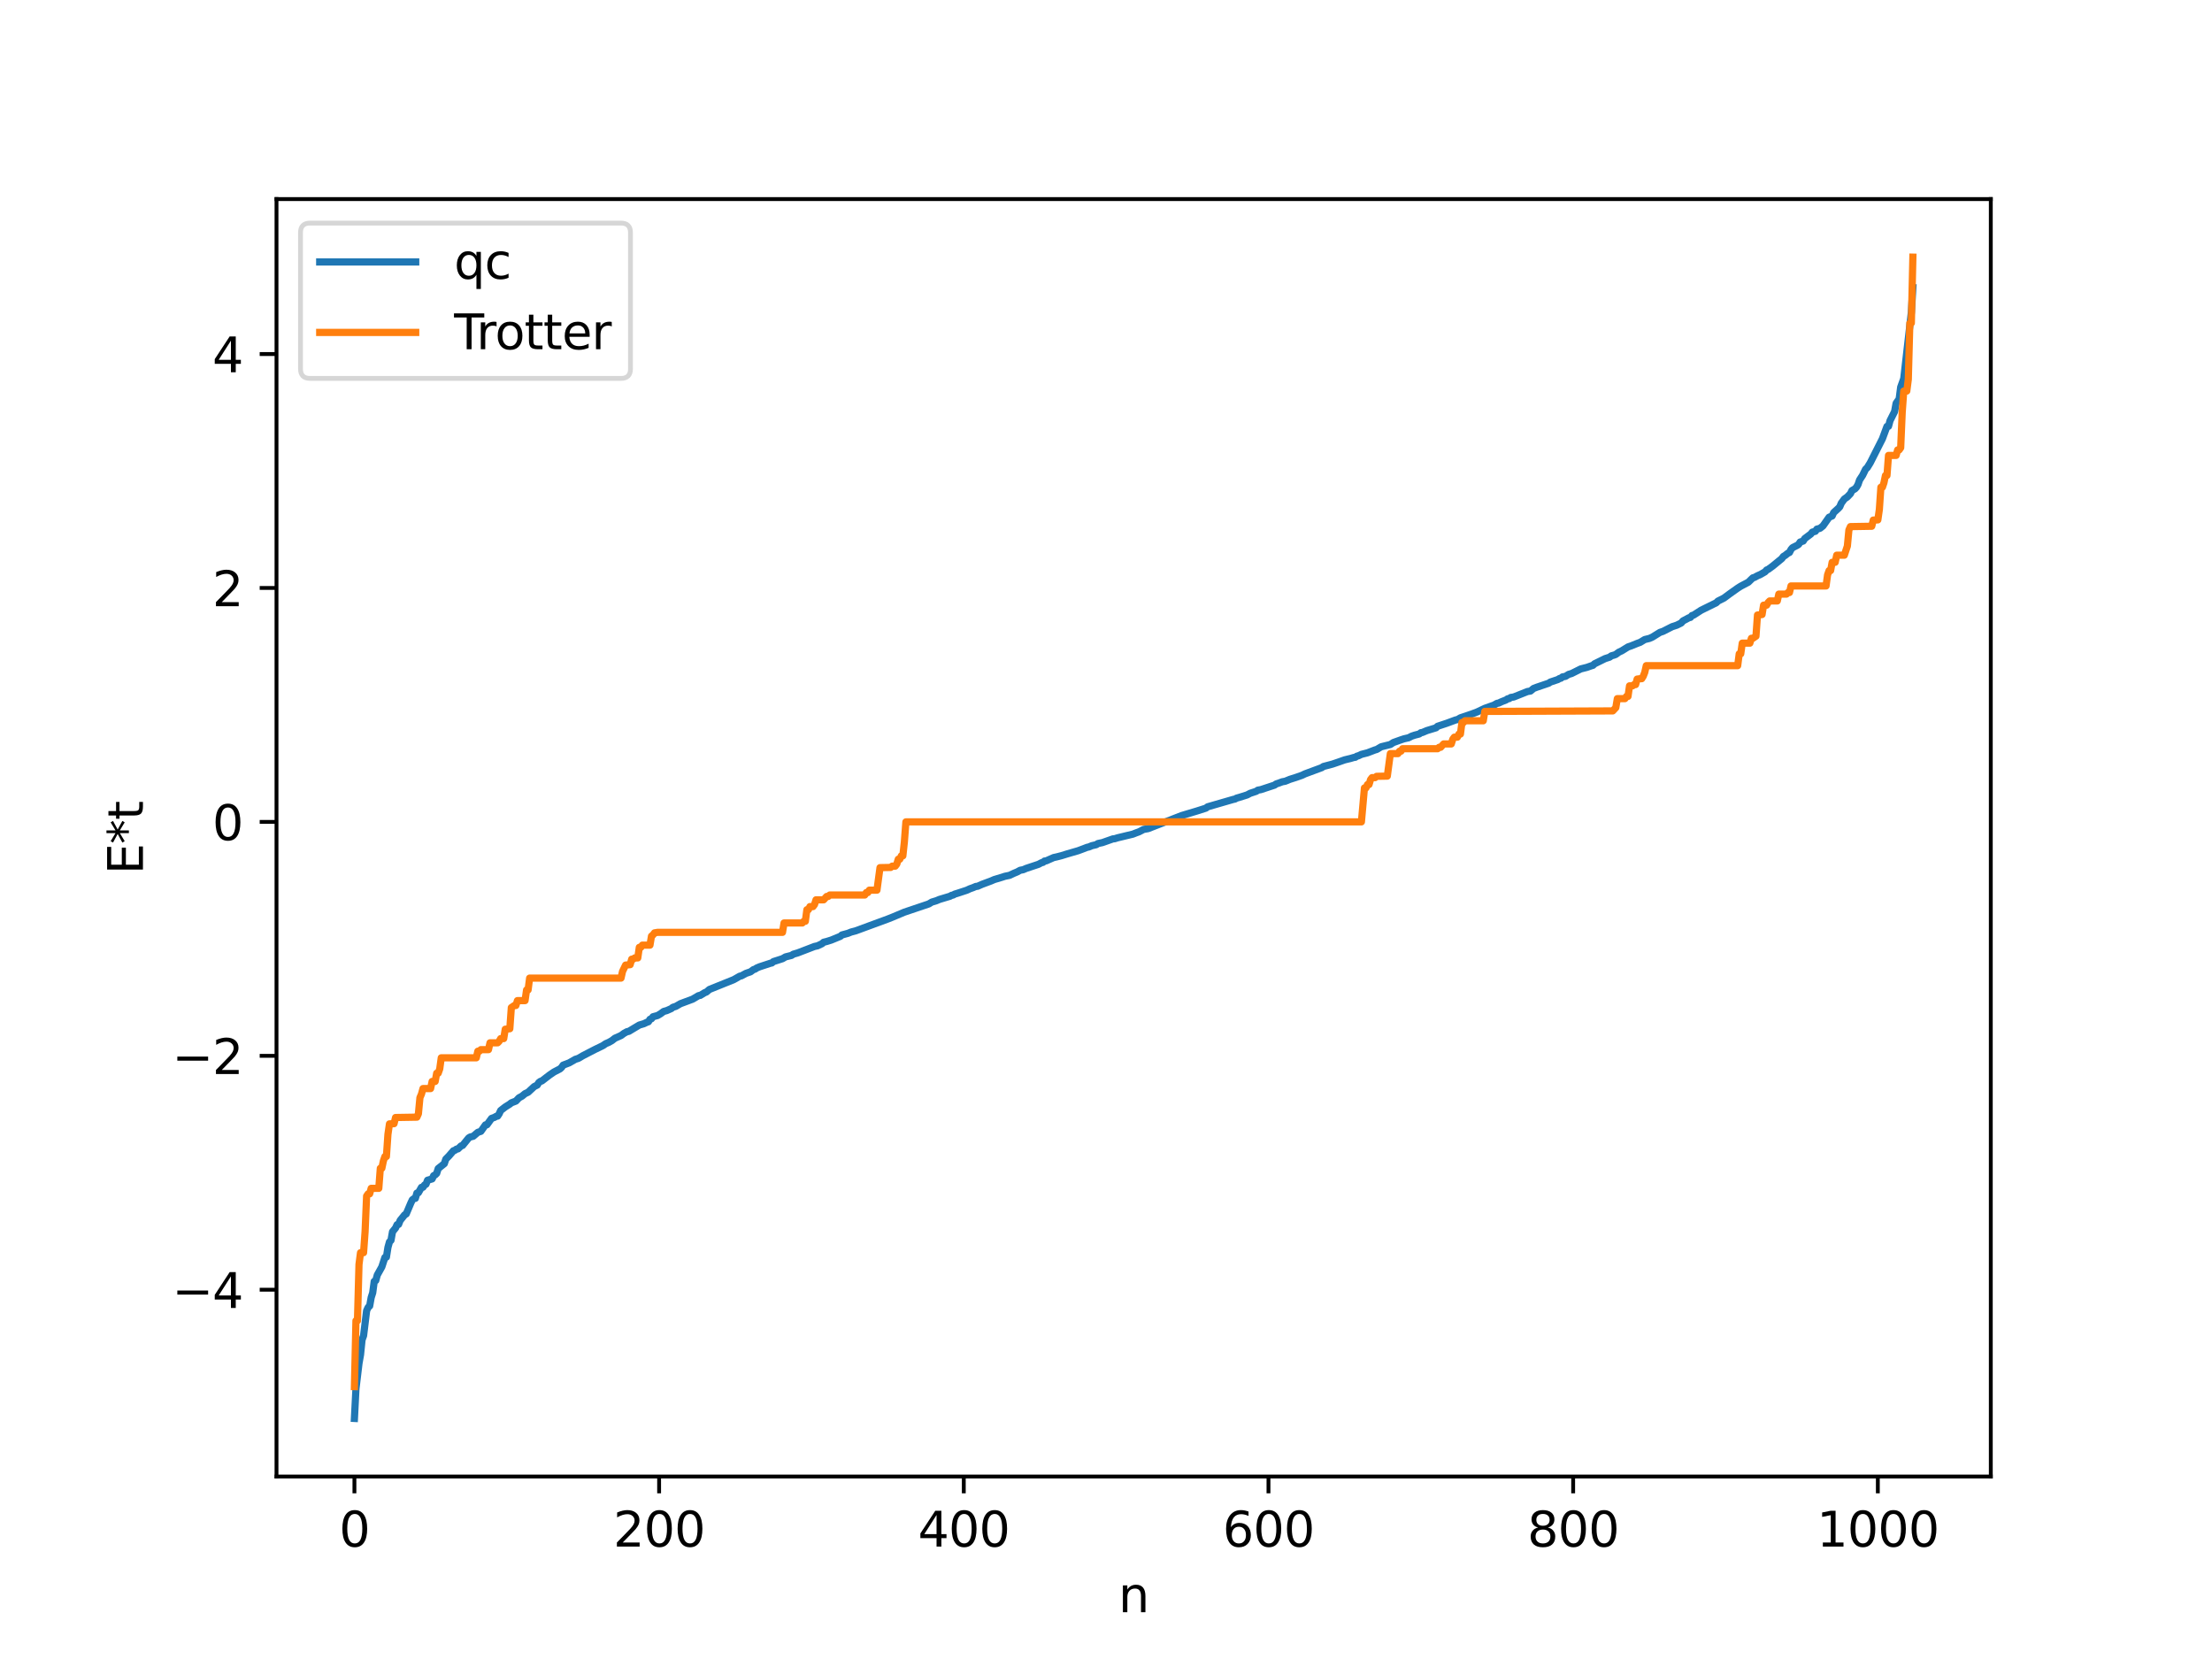 <?xml version="1.0" encoding="utf-8" standalone="no"?>
<!DOCTYPE svg PUBLIC "-//W3C//DTD SVG 1.1//EN"
  "http://www.w3.org/Graphics/SVG/1.1/DTD/svg11.dtd">
<svg xmlns:xlink="http://www.w3.org/1999/xlink" width="460.8pt" height="345.6pt" viewBox="0 0 460.8 345.6" xmlns="http://www.w3.org/2000/svg" version="1.1">
 <defs>
  <style type="text/css">*{stroke-linejoin: round; stroke-linecap: butt}</style>
 </defs>
 <g id="figure_1">
  <g id="patch_1">
   <path d="M 0 345.6 
L 460.8 345.6 
L 460.8 0 
L 0 0 
z
" style="fill: #ffffff"/>
  </g>
  <g id="axes_1">
   <g id="patch_2">
    <path d="M 57.6 307.584 
L 414.72 307.584 
L 414.72 41.472 
L 57.6 41.472 
z
" style="fill: #ffffff"/>
   </g>
   <g id="matplotlib.axis_1">
    <g id="xtick_1">
     <g id="line2d_1">
      <defs>
       <path id="m57a74d367b" d="M 0 0 
L 0 3.5 
" style="stroke: #000000; stroke-width: 0.8"/>
      </defs>
      <g>
       <use xlink:href="#m57a74d367b" x="73.833" y="307.584" style="stroke: #000000; stroke-width: 0.8"/>
      </g>
     </g>
     <g id="text_1">
      <!-- 0 -->
      <g transform="translate(70.651 322.182) scale(0.1 -0.1)">
       <defs>
        <path id="DejaVuSans-30" d="M 2034 4250 
Q 1547 4250 1301 3770 
Q 1056 3291 1056 2328 
Q 1056 1369 1301 889 
Q 1547 409 2034 409 
Q 2525 409 2770 889 
Q 3016 1369 3016 2328 
Q 3016 3291 2770 3770 
Q 2525 4250 2034 4250 
z
M 2034 4750 
Q 2819 4750 3233 4129 
Q 3647 3509 3647 2328 
Q 3647 1150 3233 529 
Q 2819 -91 2034 -91 
Q 1250 -91 836 529 
Q 422 1150 422 2328 
Q 422 3509 836 4129 
Q 1250 4750 2034 4750 
z
" transform="scale(0.016)"/>
       </defs>
       <use xlink:href="#DejaVuSans-30"/>
      </g>
     </g>
    </g>
    <g id="xtick_2">
     <g id="line2d_2">
      <g>
       <use xlink:href="#m57a74d367b" x="137.304" y="307.584" style="stroke: #000000; stroke-width: 0.8"/>
      </g>
     </g>
     <g id="text_2">
      <!-- 200 -->
      <g transform="translate(127.76 322.182) scale(0.1 -0.1)">
       <defs>
        <path id="DejaVuSans-32" d="M 1228 531 
L 3431 531 
L 3431 0 
L 469 0 
L 469 531 
Q 828 903 1448 1529 
Q 2069 2156 2228 2338 
Q 2531 2678 2651 2914 
Q 2772 3150 2772 3378 
Q 2772 3750 2511 3984 
Q 2250 4219 1831 4219 
Q 1534 4219 1204 4116 
Q 875 4013 500 3803 
L 500 4441 
Q 881 4594 1212 4672 
Q 1544 4750 1819 4750 
Q 2544 4750 2975 4387 
Q 3406 4025 3406 3419 
Q 3406 3131 3298 2873 
Q 3191 2616 2906 2266 
Q 2828 2175 2409 1742 
Q 1991 1309 1228 531 
z
" transform="scale(0.016)"/>
       </defs>
       <use xlink:href="#DejaVuSans-32"/>
       <use xlink:href="#DejaVuSans-30" x="63.623"/>
       <use xlink:href="#DejaVuSans-30" x="127.246"/>
      </g>
     </g>
    </g>
    <g id="xtick_3">
     <g id="line2d_3">
      <g>
       <use xlink:href="#m57a74d367b" x="200.775" y="307.584" style="stroke: #000000; stroke-width: 0.8"/>
      </g>
     </g>
     <g id="text_3">
      <!-- 400 -->
      <g transform="translate(191.231 322.182) scale(0.1 -0.1)">
       <defs>
        <path id="DejaVuSans-34" d="M 2419 4116 
L 825 1625 
L 2419 1625 
L 2419 4116 
z
M 2253 4666 
L 3047 4666 
L 3047 1625 
L 3713 1625 
L 3713 1100 
L 3047 1100 
L 3047 0 
L 2419 0 
L 2419 1100 
L 313 1100 
L 313 1709 
L 2253 4666 
z
" transform="scale(0.016)"/>
       </defs>
       <use xlink:href="#DejaVuSans-34"/>
       <use xlink:href="#DejaVuSans-30" x="63.623"/>
       <use xlink:href="#DejaVuSans-30" x="127.246"/>
      </g>
     </g>
    </g>
    <g id="xtick_4">
     <g id="line2d_4">
      <g>
       <use xlink:href="#m57a74d367b" x="264.246" y="307.584" style="stroke: #000000; stroke-width: 0.8"/>
      </g>
     </g>
     <g id="text_4">
      <!-- 600 -->
      <g transform="translate(254.702 322.182) scale(0.1 -0.1)">
       <defs>
        <path id="DejaVuSans-36" d="M 2113 2584 
Q 1688 2584 1439 2293 
Q 1191 2003 1191 1497 
Q 1191 994 1439 701 
Q 1688 409 2113 409 
Q 2538 409 2786 701 
Q 3034 994 3034 1497 
Q 3034 2003 2786 2293 
Q 2538 2584 2113 2584 
z
M 3366 4563 
L 3366 3988 
Q 3128 4100 2886 4159 
Q 2644 4219 2406 4219 
Q 1781 4219 1451 3797 
Q 1122 3375 1075 2522 
Q 1259 2794 1537 2939 
Q 1816 3084 2150 3084 
Q 2853 3084 3261 2657 
Q 3669 2231 3669 1497 
Q 3669 778 3244 343 
Q 2819 -91 2113 -91 
Q 1303 -91 875 529 
Q 447 1150 447 2328 
Q 447 3434 972 4092 
Q 1497 4750 2381 4750 
Q 2619 4750 2861 4703 
Q 3103 4656 3366 4563 
z
" transform="scale(0.016)"/>
       </defs>
       <use xlink:href="#DejaVuSans-36"/>
       <use xlink:href="#DejaVuSans-30" x="63.623"/>
       <use xlink:href="#DejaVuSans-30" x="127.246"/>
      </g>
     </g>
    </g>
    <g id="xtick_5">
     <g id="line2d_5">
      <g>
       <use xlink:href="#m57a74d367b" x="327.717" y="307.584" style="stroke: #000000; stroke-width: 0.8"/>
      </g>
     </g>
     <g id="text_5">
      <!-- 800 -->
      <g transform="translate(318.173 322.182) scale(0.1 -0.1)">
       <defs>
        <path id="DejaVuSans-38" d="M 2034 2216 
Q 1584 2216 1326 1975 
Q 1069 1734 1069 1313 
Q 1069 891 1326 650 
Q 1584 409 2034 409 
Q 2484 409 2743 651 
Q 3003 894 3003 1313 
Q 3003 1734 2745 1975 
Q 2488 2216 2034 2216 
z
M 1403 2484 
Q 997 2584 770 2862 
Q 544 3141 544 3541 
Q 544 4100 942 4425 
Q 1341 4750 2034 4750 
Q 2731 4750 3128 4425 
Q 3525 4100 3525 3541 
Q 3525 3141 3298 2862 
Q 3072 2584 2669 2484 
Q 3125 2378 3379 2068 
Q 3634 1759 3634 1313 
Q 3634 634 3220 271 
Q 2806 -91 2034 -91 
Q 1263 -91 848 271 
Q 434 634 434 1313 
Q 434 1759 690 2068 
Q 947 2378 1403 2484 
z
M 1172 3481 
Q 1172 3119 1398 2916 
Q 1625 2713 2034 2713 
Q 2441 2713 2670 2916 
Q 2900 3119 2900 3481 
Q 2900 3844 2670 4047 
Q 2441 4250 2034 4250 
Q 1625 4250 1398 4047 
Q 1172 3844 1172 3481 
z
" transform="scale(0.016)"/>
       </defs>
       <use xlink:href="#DejaVuSans-38"/>
       <use xlink:href="#DejaVuSans-30" x="63.623"/>
       <use xlink:href="#DejaVuSans-30" x="127.246"/>
      </g>
     </g>
    </g>
    <g id="xtick_6">
     <g id="line2d_6">
      <g>
       <use xlink:href="#m57a74d367b" x="391.188" y="307.584" style="stroke: #000000; stroke-width: 0.8"/>
      </g>
     </g>
     <g id="text_6">
      <!-- 1000 -->
      <g transform="translate(378.463 322.182) scale(0.1 -0.1)">
       <defs>
        <path id="DejaVuSans-31" d="M 794 531 
L 1825 531 
L 1825 4091 
L 703 3866 
L 703 4441 
L 1819 4666 
L 2450 4666 
L 2450 531 
L 3481 531 
L 3481 0 
L 794 0 
L 794 531 
z
" transform="scale(0.016)"/>
       </defs>
       <use xlink:href="#DejaVuSans-31"/>
       <use xlink:href="#DejaVuSans-30" x="63.623"/>
       <use xlink:href="#DejaVuSans-30" x="127.246"/>
       <use xlink:href="#DejaVuSans-30" x="190.869"/>
      </g>
     </g>
    </g>
    <g id="text_7">
     <!-- n -->
     <g transform="translate(232.991 335.861) scale(0.1 -0.1)">
      <defs>
       <path id="DejaVuSans-6e" d="M 3513 2113 
L 3513 0 
L 2938 0 
L 2938 2094 
Q 2938 2591 2744 2837 
Q 2550 3084 2163 3084 
Q 1697 3084 1428 2787 
Q 1159 2491 1159 1978 
L 1159 0 
L 581 0 
L 581 3500 
L 1159 3500 
L 1159 2956 
Q 1366 3272 1645 3428 
Q 1925 3584 2291 3584 
Q 2894 3584 3203 3211 
Q 3513 2838 3513 2113 
z
" transform="scale(0.016)"/>
      </defs>
      <use xlink:href="#DejaVuSans-6e"/>
     </g>
    </g>
   </g>
   <g id="matplotlib.axis_2">
    <g id="ytick_1">
     <g id="line2d_7">
      <defs>
       <path id="m92421a46ab" d="M 0 0 
L -3.5 0 
" style="stroke: #000000; stroke-width: 0.8"/>
      </defs>
      <g>
       <use xlink:href="#m92421a46ab" x="57.6" y="268.674" style="stroke: #000000; stroke-width: 0.8"/>
      </g>
     </g>
     <g id="text_8">
      <!-- −4 -->
      <g transform="translate(35.858 272.474) scale(0.1 -0.1)">
       <defs>
        <path id="DejaVuSans-2212" d="M 678 2272 
L 4684 2272 
L 4684 1741 
L 678 1741 
L 678 2272 
z
" transform="scale(0.016)"/>
       </defs>
       <use xlink:href="#DejaVuSans-2212"/>
       <use xlink:href="#DejaVuSans-34" x="83.789"/>
      </g>
     </g>
    </g>
    <g id="ytick_2">
     <g id="line2d_8">
      <g>
       <use xlink:href="#m92421a46ab" x="57.6" y="219.944" style="stroke: #000000; stroke-width: 0.8"/>
      </g>
     </g>
     <g id="text_9">
      <!-- −2 -->
      <g transform="translate(35.858 223.743) scale(0.1 -0.1)">
       <use xlink:href="#DejaVuSans-2212"/>
       <use xlink:href="#DejaVuSans-32" x="83.789"/>
      </g>
     </g>
    </g>
    <g id="ytick_3">
     <g id="line2d_9">
      <g>
       <use xlink:href="#m92421a46ab" x="57.6" y="171.213" style="stroke: #000000; stroke-width: 0.8"/>
      </g>
     </g>
     <g id="text_10">
      <!-- 0 -->
      <g transform="translate(44.237 175.012) scale(0.1 -0.1)">
       <use xlink:href="#DejaVuSans-30"/>
      </g>
     </g>
    </g>
    <g id="ytick_4">
     <g id="line2d_10">
      <g>
       <use xlink:href="#m92421a46ab" x="57.6" y="122.482" style="stroke: #000000; stroke-width: 0.8"/>
      </g>
     </g>
     <g id="text_11">
      <!-- 2 -->
      <g transform="translate(44.237 126.282) scale(0.1 -0.1)">
       <use xlink:href="#DejaVuSans-32"/>
      </g>
     </g>
    </g>
    <g id="ytick_5">
     <g id="line2d_11">
      <g>
       <use xlink:href="#m92421a46ab" x="57.6" y="73.752" style="stroke: #000000; stroke-width: 0.8"/>
      </g>
     </g>
     <g id="text_12">
      <!-- 4 -->
      <g transform="translate(44.237 77.551) scale(0.1 -0.1)">
       <use xlink:href="#DejaVuSans-34"/>
      </g>
     </g>
    </g>
    <g id="text_13">
     <!-- E*t -->
     <g transform="translate(29.778 182.148) rotate(-90) scale(0.1 -0.1)">
      <defs>
       <path id="DejaVuSans-45" d="M 628 4666 
L 3578 4666 
L 3578 4134 
L 1259 4134 
L 1259 2753 
L 3481 2753 
L 3481 2222 
L 1259 2222 
L 1259 531 
L 3634 531 
L 3634 0 
L 628 0 
L 628 4666 
z
" transform="scale(0.016)"/>
       <path id="DejaVuSans-2a" d="M 3009 3897 
L 1888 3291 
L 3009 2681 
L 2828 2375 
L 1778 3009 
L 1778 1831 
L 1422 1831 
L 1422 3009 
L 372 2375 
L 191 2681 
L 1313 3291 
L 191 3897 
L 372 4206 
L 1422 3572 
L 1422 4750 
L 1778 4750 
L 1778 3572 
L 2828 4206 
L 3009 3897 
z
" transform="scale(0.016)"/>
       <path id="DejaVuSans-74" d="M 1172 4494 
L 1172 3500 
L 2356 3500 
L 2356 3053 
L 1172 3053 
L 1172 1153 
Q 1172 725 1289 603 
Q 1406 481 1766 481 
L 2356 481 
L 2356 0 
L 1766 0 
Q 1100 0 847 248 
Q 594 497 594 1153 
L 594 3053 
L 172 3053 
L 172 3500 
L 594 3500 
L 594 4494 
L 1172 4494 
z
" transform="scale(0.016)"/>
      </defs>
      <use xlink:href="#DejaVuSans-45"/>
      <use xlink:href="#DejaVuSans-2a" x="63.184"/>
      <use xlink:href="#DejaVuSans-74" x="113.184"/>
     </g>
    </g>
   </g>
   <g id="line2d_12">
    <path d="M 73.833 295.488 
L 74.15 289.302 
L 74.785 283.998 
L 75.102 282.225 
L 75.42 279.115 
L 75.737 278.25 
L 76.372 273.041 
L 76.689 272.349 
L 77.006 272.065 
L 77.324 270.299 
L 77.641 269.309 
L 77.958 266.933 
L 78.276 266.766 
L 78.593 265.614 
L 79.545 263.906 
L 80.18 261.95 
L 80.497 261.878 
L 80.815 259.857 
L 81.132 258.712 
L 81.449 258.387 
L 81.767 256.593 
L 82.401 255.813 
L 82.719 255.12 
L 83.036 255.059 
L 83.353 254.25 
L 84.305 253.063 
L 84.623 252.887 
L 85.575 250.63 
L 85.892 249.951 
L 86.21 249.707 
L 86.527 249.64 
L 86.844 248.543 
L 87.162 248.462 
L 87.796 247.348 
L 88.114 247.323 
L 88.431 246.865 
L 88.748 246.691 
L 89.066 245.864 
L 90.018 245.586 
L 90.335 244.915 
L 90.653 244.745 
L 90.97 244.433 
L 91.287 243.426 
L 92.557 242.411 
L 92.874 241.464 
L 93.509 240.823 
L 94.461 239.722 
L 94.778 239.622 
L 95.096 239.383 
L 95.413 239.33 
L 96.048 238.717 
L 96.365 238.62 
L 97.634 237.056 
L 97.952 236.862 
L 98.586 236.702 
L 99.539 235.884 
L 100.173 235.68 
L 101.125 234.335 
L 101.443 234.304 
L 102.395 232.987 
L 103.029 232.76 
L 103.347 232.558 
L 103.664 232.503 
L 103.981 232.028 
L 104.299 231.341 
L 105.251 230.6 
L 106.203 230.001 
L 106.52 229.739 
L 107.472 229.374 
L 108.107 228.699 
L 108.742 228.354 
L 109.377 227.83 
L 110.011 227.535 
L 111.281 226.355 
L 111.915 226.04 
L 112.233 225.53 
L 112.55 225.276 
L 112.867 225.189 
L 114.454 223.966 
L 115.406 223.315 
L 116.676 222.655 
L 116.993 222.353 
L 117.31 221.891 
L 118.58 221.409 
L 119.849 220.678 
L 120.484 220.477 
L 121.436 219.917 
L 123.975 218.605 
L 125.562 217.839 
L 126.196 217.411 
L 126.831 217.139 
L 127.466 216.779 
L 128.1 216.284 
L 129.37 215.72 
L 130.005 215.254 
L 130.639 214.907 
L 130.957 214.868 
L 133.178 213.539 
L 134.13 213.256 
L 134.765 212.955 
L 135.082 212.847 
L 135.4 212.333 
L 135.717 212.223 
L 136.034 211.806 
L 136.986 211.552 
L 137.621 211.174 
L 138.256 210.703 
L 138.891 210.527 
L 139.843 210.108 
L 140.16 209.844 
L 140.795 209.64 
L 141.747 209.089 
L 144.286 208.141 
L 145.555 207.394 
L 145.872 207.361 
L 146.824 206.779 
L 147.142 206.669 
L 147.777 206.124 
L 152.854 204.077 
L 154.124 203.35 
L 154.441 203.291 
L 155.393 202.771 
L 156.345 202.446 
L 156.98 201.97 
L 157.297 201.895 
L 157.615 201.663 
L 158.249 201.398 
L 160.471 200.667 
L 160.788 200.599 
L 161.105 200.319 
L 161.74 200.12 
L 163.01 199.71 
L 163.644 199.339 
L 164.914 199.022 
L 165.231 198.785 
L 166.183 198.506 
L 169.674 197.165 
L 170.309 197.03 
L 171.261 196.578 
L 171.578 196.285 
L 172.213 196.13 
L 173.165 195.832 
L 175.069 195.052 
L 175.386 194.77 
L 176.656 194.423 
L 177.291 194.164 
L 178.243 193.913 
L 184.907 191.461 
L 185.859 191.086 
L 188.398 190.02 
L 193.476 188.307 
L 194.11 187.924 
L 195.062 187.635 
L 195.697 187.369 
L 197.919 186.699 
L 198.236 186.503 
L 198.553 186.461 
L 198.871 186.264 
L 199.505 186.071 
L 201.41 185.446 
L 202.044 185.148 
L 202.679 184.924 
L 203.314 184.653 
L 203.631 184.636 
L 204.583 184.217 
L 206.487 183.507 
L 207.122 183.229 
L 208.709 182.755 
L 209.343 182.545 
L 210.296 182.35 
L 211.248 181.906 
L 211.882 181.644 
L 212.517 181.294 
L 213.152 181.173 
L 213.786 180.899 
L 216.325 180.056 
L 216.96 179.721 
L 217.277 179.645 
L 217.595 179.369 
L 217.912 179.343 
L 219.499 178.645 
L 220.134 178.507 
L 221.086 178.264 
L 222.355 177.87 
L 224.577 177.227 
L 225.529 176.872 
L 226.481 176.506 
L 226.798 176.448 
L 227.433 176.18 
L 228.385 175.959 
L 228.702 175.729 
L 229.654 175.529 
L 231.876 174.744 
L 232.193 174.728 
L 232.828 174.527 
L 233.462 174.376 
L 236.001 173.765 
L 236.636 173.515 
L 237.271 173.283 
L 237.905 172.957 
L 238.223 172.785 
L 239.175 172.616 
L 246.157 169.896 
L 249.33 168.949 
L 251.234 168.342 
L 251.552 168.078 
L 256.947 166.519 
L 257.264 166.464 
L 257.581 166.276 
L 258.216 166.095 
L 259.803 165.595 
L 260.438 165.257 
L 261.707 164.839 
L 262.024 164.609 
L 262.659 164.495 
L 265.515 163.552 
L 265.833 163.316 
L 266.467 163.105 
L 267.102 162.863 
L 267.737 162.746 
L 268.689 162.356 
L 269.958 161.953 
L 271.228 161.508 
L 271.862 161.204 
L 275.353 159.912 
L 275.671 159.679 
L 277.575 159.176 
L 278.844 158.744 
L 280.114 158.295 
L 281.383 157.989 
L 282.018 157.796 
L 282.335 157.754 
L 282.653 157.527 
L 282.97 157.453 
L 283.605 157.148 
L 284.874 156.823 
L 286.461 156.216 
L 286.778 156.135 
L 287.73 155.567 
L 289.634 155.095 
L 290.269 154.681 
L 291.856 154.114 
L 292.491 153.904 
L 293.443 153.689 
L 294.077 153.359 
L 294.712 153.144 
L 295.664 152.9 
L 295.981 152.639 
L 296.299 152.593 
L 297.251 152.192 
L 299.155 151.611 
L 299.472 151.299 
L 301.377 150.668 
L 302.646 150.199 
L 303.281 149.966 
L 303.598 149.911 
L 304.233 149.535 
L 305.502 149.112 
L 306.772 148.671 
L 307.724 148.311 
L 309.31 147.558 
L 311.215 146.888 
L 311.849 146.519 
L 312.167 146.472 
L 312.801 146.178 
L 313.753 145.803 
L 314.071 145.572 
L 314.388 145.534 
L 314.705 145.3 
L 315.34 145.196 
L 318.196 144.06 
L 318.831 143.955 
L 319.466 143.419 
L 320.1 143.176 
L 322.639 142.316 
L 322.957 142.089 
L 324.543 141.561 
L 324.861 141.35 
L 325.178 141.278 
L 325.496 141.011 
L 326.13 140.894 
L 326.765 140.491 
L 327.4 140.302 
L 329.304 139.348 
L 330.573 139.027 
L 331.525 138.691 
L 331.843 138.6 
L 332.16 138.288 
L 333.429 137.667 
L 334.381 137.196 
L 335.334 136.892 
L 335.651 136.631 
L 336.286 136.452 
L 336.603 136.325 
L 337.238 135.858 
L 337.872 135.559 
L 339.142 134.769 
L 339.777 134.555 
L 341.046 134.039 
L 341.681 133.808 
L 342.633 133.227 
L 343.585 132.998 
L 344.22 132.718 
L 345.806 131.733 
L 346.441 131.52 
L 348.345 130.55 
L 349.297 130.24 
L 350.249 129.769 
L 350.567 129.366 
L 351.836 128.691 
L 352.153 128.614 
L 352.471 128.225 
L 352.788 128.144 
L 354.375 127.12 
L 357.548 125.558 
L 357.866 125.228 
L 359.135 124.585 
L 360.405 123.647 
L 361.991 122.522 
L 362.626 122.119 
L 364.213 121.281 
L 364.848 120.663 
L 365.165 120.365 
L 365.482 120.291 
L 366.117 119.94 
L 366.752 119.662 
L 367.704 119.112 
L 368.021 118.74 
L 368.339 118.612 
L 369.291 117.915 
L 371.195 116.352 
L 371.512 115.912 
L 371.829 115.738 
L 372.464 115.238 
L 372.781 115.091 
L 373.099 114.466 
L 373.416 114.094 
L 374.368 113.615 
L 374.686 113.41 
L 375.003 112.916 
L 375.638 112.711 
L 375.955 112.198 
L 377.224 111.247 
L 377.542 110.849 
L 378.177 110.678 
L 378.494 110.222 
L 379.129 110.062 
L 379.763 109.553 
L 381.033 107.75 
L 381.667 107.49 
L 381.985 106.785 
L 382.937 105.919 
L 383.254 105.583 
L 383.572 104.827 
L 384.206 103.96 
L 384.841 103.51 
L 385.476 102.846 
L 385.793 102.203 
L 386.428 101.833 
L 386.745 101.486 
L 387.062 100.928 
L 387.38 99.991 
L 388.015 99.015 
L 388.649 97.719 
L 388.967 97.449 
L 389.601 96.42 
L 392.14 91.402 
L 393.092 88.829 
L 393.41 88.806 
L 393.727 87.631 
L 394.679 85.74 
L 394.996 84.001 
L 395.631 83.11 
L 395.948 80.645 
L 396.583 78.88 
L 398.17 65.054 
L 398.487 59.922 
L 398.487 59.922 
" clip-path="url(#p60cec95cb7)" style="fill: none; stroke: #1f77b4; stroke-width: 1.5; stroke-linecap: square"/>
   </g>
   <g id="line2d_13">
    <path d="M 73.833 288.858 
L 74.15 275.13 
L 74.467 275.13 
L 74.785 263.396 
L 75.102 260.958 
L 75.737 260.958 
L 76.054 256.568 
L 76.372 249.156 
L 76.689 248.701 
L 77.006 248.701 
L 77.324 247.554 
L 78.91 247.554 
L 79.228 243.373 
L 79.545 243.373 
L 79.862 241.859 
L 80.18 240.924 
L 80.497 240.924 
L 80.815 236.3 
L 81.132 234.123 
L 82.084 234.086 
L 82.401 232.798 
L 86.844 232.725 
L 87.162 232.019 
L 87.479 228.669 
L 87.796 227.928 
L 88.114 226.768 
L 89.7 226.768 
L 90.018 225.286 
L 90.653 225.286 
L 90.97 223.565 
L 91.287 223.565 
L 91.605 222.668 
L 91.922 220.361 
L 99.221 220.361 
L 99.539 218.986 
L 99.856 218.986 
L 100.173 218.661 
L 101.76 218.661 
L 102.077 217.237 
L 103.664 217.237 
L 103.981 216.915 
L 104.299 216.36 
L 104.934 216.36 
L 105.251 214.406 
L 106.203 214.307 
L 106.52 209.898 
L 107.155 209.462 
L 107.472 209.462 
L 107.79 208.447 
L 109.377 208.447 
L 109.694 206.218 
L 110.011 206.218 
L 110.329 203.757 
L 129.37 203.757 
L 129.687 202.358 
L 130.322 201.042 
L 131.274 200.958 
L 131.591 199.814 
L 131.909 199.814 
L 132.226 199.552 
L 132.861 199.552 
L 133.178 197.349 
L 133.496 197.349 
L 133.813 196.888 
L 135.4 196.888 
L 135.717 195.009 
L 136.034 194.756 
L 136.352 194.332 
L 136.986 194.225 
L 163.01 194.225 
L 163.327 192.275 
L 167.135 192.275 
L 167.453 191.919 
L 167.77 191.919 
L 168.087 189.506 
L 168.405 189.506 
L 168.722 188.861 
L 169.357 188.861 
L 169.674 188.446 
L 169.991 187.45 
L 171.578 187.45 
L 172.213 186.748 
L 172.53 186.748 
L 172.848 186.45 
L 180.147 186.45 
L 180.464 185.938 
L 180.781 185.938 
L 181.099 185.435 
L 182.686 185.435 
L 183.32 180.745 
L 185.542 180.703 
L 185.859 180.431 
L 186.494 180.431 
L 186.811 180.019 
L 187.129 178.988 
L 187.446 178.988 
L 187.763 178.289 
L 188.081 178.289 
L 188.398 175.372 
L 188.715 171.213 
L 283.605 171.213 
L 284.239 164.137 
L 284.557 164.137 
L 284.874 163.439 
L 285.191 163.439 
L 285.509 162.407 
L 285.826 161.996 
L 286.461 161.996 
L 286.778 161.723 
L 289 161.681 
L 289.634 156.991 
L 291.221 156.991 
L 291.539 156.488 
L 291.856 156.488 
L 292.173 155.976 
L 299.472 155.976 
L 299.79 155.678 
L 300.107 155.678 
L 300.742 154.976 
L 302.329 154.976 
L 302.646 153.981 
L 302.963 153.565 
L 303.598 153.565 
L 303.915 152.921 
L 304.233 152.921 
L 304.55 150.508 
L 304.867 150.508 
L 305.185 150.151 
L 308.993 150.151 
L 309.31 148.201 
L 335.968 148.094 
L 336.603 147.417 
L 336.92 145.538 
L 338.507 145.538 
L 338.824 145.077 
L 339.142 145.077 
L 339.459 142.874 
L 340.094 142.874 
L 340.411 142.613 
L 340.729 142.613 
L 341.046 141.468 
L 341.681 141.384 
L 341.998 141.384 
L 342.315 140.875 
L 342.633 140.069 
L 342.95 138.67 
L 361.991 138.67 
L 362.309 136.208 
L 362.626 136.208 
L 362.943 133.98 
L 364.53 133.98 
L 364.848 132.964 
L 365.165 132.964 
L 365.8 132.528 
L 366.117 128.119 
L 367.069 128.02 
L 367.386 126.067 
L 368.021 126.067 
L 368.339 125.511 
L 368.656 125.19 
L 370.243 125.19 
L 370.56 123.765 
L 372.147 123.765 
L 372.464 123.44 
L 372.781 123.44 
L 373.099 122.065 
L 380.398 122.065 
L 380.715 119.759 
L 381.033 118.862 
L 381.35 118.862 
L 381.667 117.14 
L 382.302 117.14 
L 382.62 115.658 
L 384.206 115.658 
L 384.841 113.757 
L 385.158 110.407 
L 385.476 109.702 
L 389.919 109.628 
L 390.236 108.34 
L 391.188 108.303 
L 391.505 106.126 
L 391.823 101.503 
L 392.14 101.503 
L 392.458 100.567 
L 392.775 99.054 
L 393.092 99.054 
L 393.41 94.872 
L 394.996 94.872 
L 395.314 93.725 
L 395.631 93.725 
L 395.948 93.27 
L 396.266 85.859 
L 396.583 81.468 
L 397.218 81.468 
L 397.535 79.03 
L 397.853 67.296 
L 398.17 67.296 
L 398.487 53.568 
L 398.487 53.568 
" clip-path="url(#p60cec95cb7)" style="fill: none; stroke: #ff7f0e; stroke-width: 1.5; stroke-linecap: square"/>
   </g>
   <g id="patch_3">
    <path d="M 57.6 307.584 
L 57.6 41.472 
" style="fill: none; stroke: #000000; stroke-width: 0.8; stroke-linejoin: miter; stroke-linecap: square"/>
   </g>
   <g id="patch_4">
    <path d="M 414.72 307.584 
L 414.72 41.472 
" style="fill: none; stroke: #000000; stroke-width: 0.8; stroke-linejoin: miter; stroke-linecap: square"/>
   </g>
   <g id="patch_5">
    <path d="M 57.6 307.584 
L 414.72 307.584 
" style="fill: none; stroke: #000000; stroke-width: 0.8; stroke-linejoin: miter; stroke-linecap: square"/>
   </g>
   <g id="patch_6">
    <path d="M 57.6 41.472 
L 414.72 41.472 
" style="fill: none; stroke: #000000; stroke-width: 0.8; stroke-linejoin: miter; stroke-linecap: square"/>
   </g>
   <g id="legend_1">
    <g id="patch_7">
     <path d="M 64.6 78.828 
L 129.342 78.828 
Q 131.342 78.828 131.342 76.828 
L 131.342 48.472 
Q 131.342 46.472 129.342 46.472 
L 64.6 46.472 
Q 62.6 46.472 62.6 48.472 
L 62.6 76.828 
Q 62.6 78.828 64.6 78.828 
z
" style="fill: #ffffff; opacity: 0.8; stroke: #cccccc; stroke-linejoin: miter"/>
    </g>
    <g id="line2d_14">
     <path d="M 66.6 54.57 
L 76.6 54.57 
L 86.6 54.57 
" style="fill: none; stroke: #1f77b4; stroke-width: 1.5; stroke-linecap: square"/>
    </g>
    <g id="text_14">
     <!-- qc -->
     <g transform="translate(94.6 58.07) scale(0.1 -0.1)">
      <defs>
       <path id="DejaVuSans-71" d="M 947 1747 
Q 947 1113 1208 752 
Q 1469 391 1925 391 
Q 2381 391 2643 752 
Q 2906 1113 2906 1747 
Q 2906 2381 2643 2742 
Q 2381 3103 1925 3103 
Q 1469 3103 1208 2742 
Q 947 2381 947 1747 
z
M 2906 525 
Q 2725 213 2448 61 
Q 2172 -91 1784 -91 
Q 1150 -91 751 415 
Q 353 922 353 1747 
Q 353 2572 751 3078 
Q 1150 3584 1784 3584 
Q 2172 3584 2448 3432 
Q 2725 3281 2906 2969 
L 2906 3500 
L 3481 3500 
L 3481 -1331 
L 2906 -1331 
L 2906 525 
z
" transform="scale(0.016)"/>
       <path id="DejaVuSans-63" d="M 3122 3366 
L 3122 2828 
Q 2878 2963 2633 3030 
Q 2388 3097 2138 3097 
Q 1578 3097 1268 2742 
Q 959 2388 959 1747 
Q 959 1106 1268 751 
Q 1578 397 2138 397 
Q 2388 397 2633 464 
Q 2878 531 3122 666 
L 3122 134 
Q 2881 22 2623 -34 
Q 2366 -91 2075 -91 
Q 1284 -91 818 406 
Q 353 903 353 1747 
Q 353 2603 823 3093 
Q 1294 3584 2113 3584 
Q 2378 3584 2631 3529 
Q 2884 3475 3122 3366 
z
" transform="scale(0.016)"/>
      </defs>
      <use xlink:href="#DejaVuSans-71"/>
      <use xlink:href="#DejaVuSans-63" x="63.477"/>
     </g>
    </g>
    <g id="line2d_15">
     <path d="M 66.6 69.249 
L 76.6 69.249 
L 86.6 69.249 
" style="fill: none; stroke: #ff7f0e; stroke-width: 1.5; stroke-linecap: square"/>
    </g>
    <g id="text_15">
     <!-- Trotter -->
     <g transform="translate(94.6 72.749) scale(0.1 -0.1)">
      <defs>
       <path id="DejaVuSans-54" d="M -19 4666 
L 3928 4666 
L 3928 4134 
L 2272 4134 
L 2272 0 
L 1638 0 
L 1638 4134 
L -19 4134 
L -19 4666 
z
" transform="scale(0.016)"/>
       <path id="DejaVuSans-72" d="M 2631 2963 
Q 2534 3019 2420 3045 
Q 2306 3072 2169 3072 
Q 1681 3072 1420 2755 
Q 1159 2438 1159 1844 
L 1159 0 
L 581 0 
L 581 3500 
L 1159 3500 
L 1159 2956 
Q 1341 3275 1631 3429 
Q 1922 3584 2338 3584 
Q 2397 3584 2469 3576 
Q 2541 3569 2628 3553 
L 2631 2963 
z
" transform="scale(0.016)"/>
       <path id="DejaVuSans-6f" d="M 1959 3097 
Q 1497 3097 1228 2736 
Q 959 2375 959 1747 
Q 959 1119 1226 758 
Q 1494 397 1959 397 
Q 2419 397 2687 759 
Q 2956 1122 2956 1747 
Q 2956 2369 2687 2733 
Q 2419 3097 1959 3097 
z
M 1959 3584 
Q 2709 3584 3137 3096 
Q 3566 2609 3566 1747 
Q 3566 888 3137 398 
Q 2709 -91 1959 -91 
Q 1206 -91 779 398 
Q 353 888 353 1747 
Q 353 2609 779 3096 
Q 1206 3584 1959 3584 
z
" transform="scale(0.016)"/>
       <path id="DejaVuSans-65" d="M 3597 1894 
L 3597 1613 
L 953 1613 
Q 991 1019 1311 708 
Q 1631 397 2203 397 
Q 2534 397 2845 478 
Q 3156 559 3463 722 
L 3463 178 
Q 3153 47 2828 -22 
Q 2503 -91 2169 -91 
Q 1331 -91 842 396 
Q 353 884 353 1716 
Q 353 2575 817 3079 
Q 1281 3584 2069 3584 
Q 2775 3584 3186 3129 
Q 3597 2675 3597 1894 
z
M 3022 2063 
Q 3016 2534 2758 2815 
Q 2500 3097 2075 3097 
Q 1594 3097 1305 2825 
Q 1016 2553 972 2059 
L 3022 2063 
z
" transform="scale(0.016)"/>
      </defs>
      <use xlink:href="#DejaVuSans-54"/>
      <use xlink:href="#DejaVuSans-72" x="46.334"/>
      <use xlink:href="#DejaVuSans-6f" x="85.197"/>
      <use xlink:href="#DejaVuSans-74" x="146.379"/>
      <use xlink:href="#DejaVuSans-74" x="185.588"/>
      <use xlink:href="#DejaVuSans-65" x="224.797"/>
      <use xlink:href="#DejaVuSans-72" x="286.32"/>
     </g>
    </g>
   </g>
  </g>
 </g>
 <defs>
  <clipPath id="p60cec95cb7">
   <rect x="57.6" y="41.472" width="357.12" height="266.112"/>
  </clipPath>
 </defs>
</svg>
